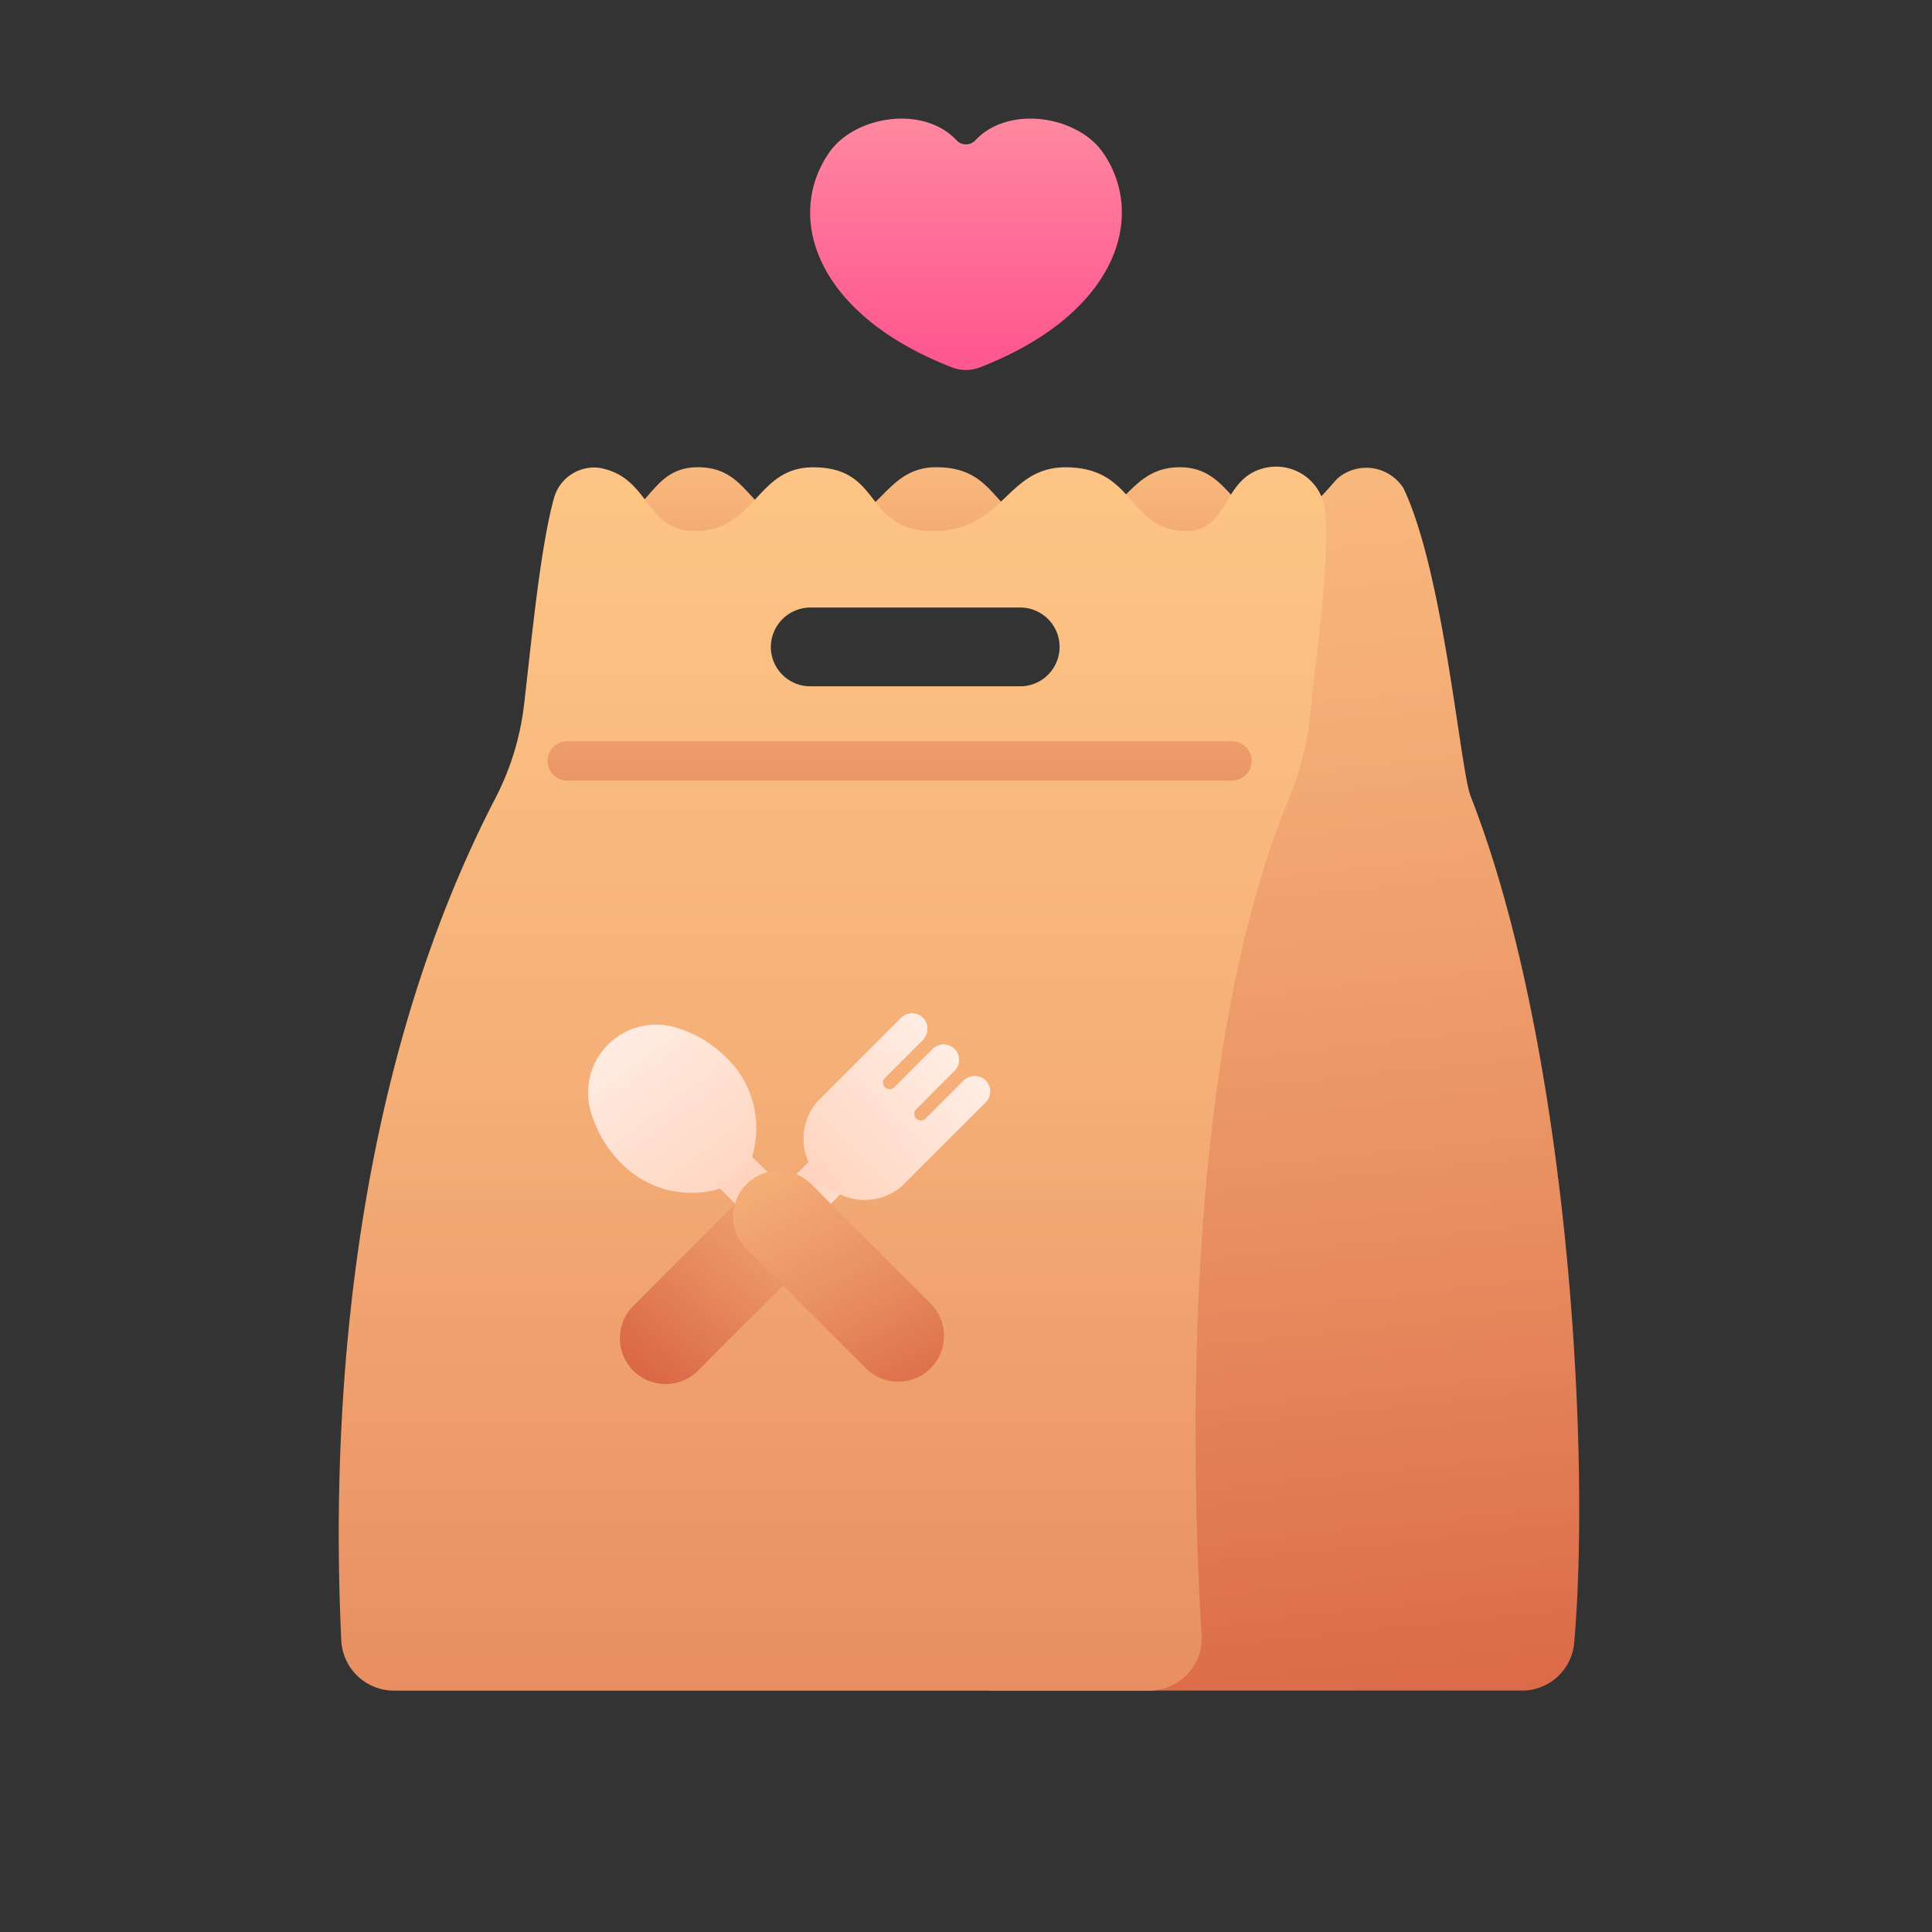 <svg id="Smooth" xmlns="http://www.w3.org/2000/svg" xmlns:xlink="http://www.w3.org/1999/xlink" viewBox="0 0 128 128"><rect x="0" y="0" width="128" height="128" fill="#333333" stroke="none"/><defs><linearGradient id="linear-gradient" x1="62.07" y1="23.184" x2="62.07" y2="54.502" gradientUnits="userSpaceOnUse"><stop offset="0" stop-color="#ffc988"/><stop offset="0.145" stop-color="#fcc283"/><stop offset="0.354" stop-color="#f5af77"/><stop offset="0.602" stop-color="#e99062"/><stop offset="0.877" stop-color="#d96545"/><stop offset="1" stop-color="#d14f36"/></linearGradient><linearGradient id="linear-gradient-2" x1="73.89" y1="-3.06" x2="88.677" y2="135.237" xlink:href="#linear-gradient"/><linearGradient id="linear-gradient-3" x1="55.149" y1="16.336" x2="55.149" y2="171.762" xlink:href="#linear-gradient"/><linearGradient id="linear-gradient-4" x1="59.603" y1="24.888" x2="59.603" y2="73.183" xlink:href="#linear-gradient"/><linearGradient id="linear-gradient-5" x1="64" y1="-5.875" x2="64" y2="23.078" gradientUnits="userSpaceOnUse"><stop offset="0" stop-color="#ffb8ae"/><stop offset="0.665" stop-color="#ff759a"/><stop offset="1" stop-color="#ff5991"/></linearGradient><linearGradient id="linear-gradient-6" x1="54.25" y1="78.223" x2="56.719" y2="85.379" gradientUnits="userSpaceOnUse"><stop offset="0" stop-color="#ffd3bd"/><stop offset="1" stop-color="#fff"/></linearGradient><linearGradient id="linear-gradient-7" x1="62.054" y1="67.349" x2="39.721" y2="95.016" xlink:href="#linear-gradient"/><linearGradient id="linear-gradient-8" x1="53.592" y1="78.769" x2="70.03" y2="63.332" xlink:href="#linear-gradient-6"/><linearGradient id="linear-gradient-9" x1="49.887" y1="79.728" x2="52.355" y2="86.884" xlink:href="#linear-gradient-6"/><linearGradient id="linear-gradient-10" x1="45.297" y1="65.322" x2="63.047" y2="98.572" xlink:href="#linear-gradient"/><linearGradient id="linear-gradient-11" x1="49.214" y1="79.848" x2="34.464" y2="59.661" xlink:href="#linear-gradient-6"/></defs><title>meal, food, take home, delivery, shipping, package, care</title><path d="M38.748,34.954c4.432,0,3.93-4,7.5-4,3.732,0,3.342,4,7.754,4,4.432,0,4.368-4,8.039-4,4.435,0,3.611,4,8.045,4s4.375-4,8.085-4c3.492,0,3.508,3.94,7.217,3.94v7.773H71.669l-.116-4.479-23.386.229.083,4.25h-9.5Z" style="fill:url(#linear-gradient)"/><path d="M65.5,112.006H100.83a3.47,3.47,0,0,0,3.465-3.157c1.124-13.021-.468-39.786-6.863-56.1C96.74,50.979,95.65,37.9,92.979,32.338a2.922,2.922,0,0,0-4.326-.673c-.705.685-1.76,2.383-3.5,2.383L65.5,112.006" style="fill:url(#linear-gradient-2)"/><path d="M87.75,33.54a3.267,3.267,0,0,0-4.13-2.49c-2.67.76-2.19,4.13-5.02,4.13-3.91,0-3.32-4.22-8-4.22-3.96,0-4.08,4.22-8.76,4.22s-3.29-4.22-7.97-4.22c-3.81,0-3.76,4.22-7.86,4.22-3.33,0-2.9-3.61-6.34-4.19a2.767,2.767,0,0,0-2.95,1.95c-.92,3.26-1.5,9.46-2,13.75a18.019,18.019,0,0,1-1.94,6.27c-11.04,21.38-10.6,46.47-10.17,55.72a3.5,3.5,0,0,0,3.49,3.33H76.14a3.481,3.481,0,0,0,3.47-3.69c-.61-9.93-1.52-37.71,5.77-55.37a19.248,19.248,0,0,0,1.39-5.32C87.18,43.65,88.18,36.84,87.75,33.54ZM69.44,44.7a2.6,2.6,0,0,1-1.85.77H53.68a2.612,2.612,0,0,1-2.61-2.61,2.629,2.629,0,0,1,2.61-2.61H67.59a2.609,2.609,0,0,1,1.85,4.45Z" style="fill:url(#linear-gradient-3)"/><path d="M81.62,51.718H37.587a1.3,1.3,0,1,1,0-2.609H81.62a1.3,1.3,0,0,1,0,2.609Z" style="fill:url(#linear-gradient-4)"/><path d="M63.37,9.292a.857.857,0,0,0,1.254,0c2.184-2.346,6.754-1.625,8.45.818,2.937,4.257.9,10.72-8.163,14.233a2.557,2.557,0,0,1-1.827,0c-9.062-3.513-11.1-9.976-8.149-14.233C56.618,7.667,61.187,6.946,63.37,9.292Z" style="fill:url(#linear-gradient-5)"/><path d="M53.171,81.007a1.5,1.5,0,0,1-1.061-2.561l2.264-2.264A1.5,1.5,0,0,1,56.5,78.3l-2.264,2.264A1.494,1.494,0,0,1,53.171,81.007Z" style="fill:url(#linear-gradient-6)"/><path d="M54.031,78.733a3.037,3.037,0,0,0-4.289,0l-7.81,7.811a3.033,3.033,0,0,0,4.289,4.289l7.81-7.811A3.035,3.035,0,0,0,54.031,78.733Z" style="fill:url(#linear-gradient-7)"/><path d="M65.171,71.468a1.067,1.067,0,0,0-1.363.151l-2.486,2.486a.438.438,0,0,1-.62-.619l2.541-2.541a1.027,1.027,0,0,0-1.453-1.452l-2.54,2.54a.438.438,0,1,1-.62-.619l2.486-2.487a1.067,1.067,0,0,0,.151-1.363,1.03,1.03,0,0,0-1.568-.132l-5.5,5.5a3.756,3.756,0,0,0,.29,5.314h0a3.757,3.757,0,0,0,5.315.29l5.5-5.5A1.03,1.03,0,0,0,65.171,71.468Z" style="fill:url(#linear-gradient-8)"/><path d="M50.59,81.013a1.5,1.5,0,0,1-1.06-.439L47.155,78.2a1.5,1.5,0,1,1,2.121-2.121l2.375,2.375a1.5,1.5,0,0,1-1.061,2.56Z" style="fill:url(#linear-gradient-9)"/><path d="M61.656,86.363,53.773,78.48a3.033,3.033,0,1,0-4.289,4.289l7.883,7.884a3.033,3.033,0,1,0,4.289-4.29Z" style="fill:url(#linear-gradient-10)"/><path d="M47.534,78.8a3.271,3.271,0,0,0,2.346-2.346,6.517,6.517,0,0,0-1.905-6.531,7.89,7.89,0,0,0-3.324-1.881,4.506,4.506,0,0,0-5.529,5.529A7.89,7.89,0,0,0,41,76.9,6.517,6.517,0,0,0,47.534,78.8Z" style="fill:url(#linear-gradient-11)"/></svg>